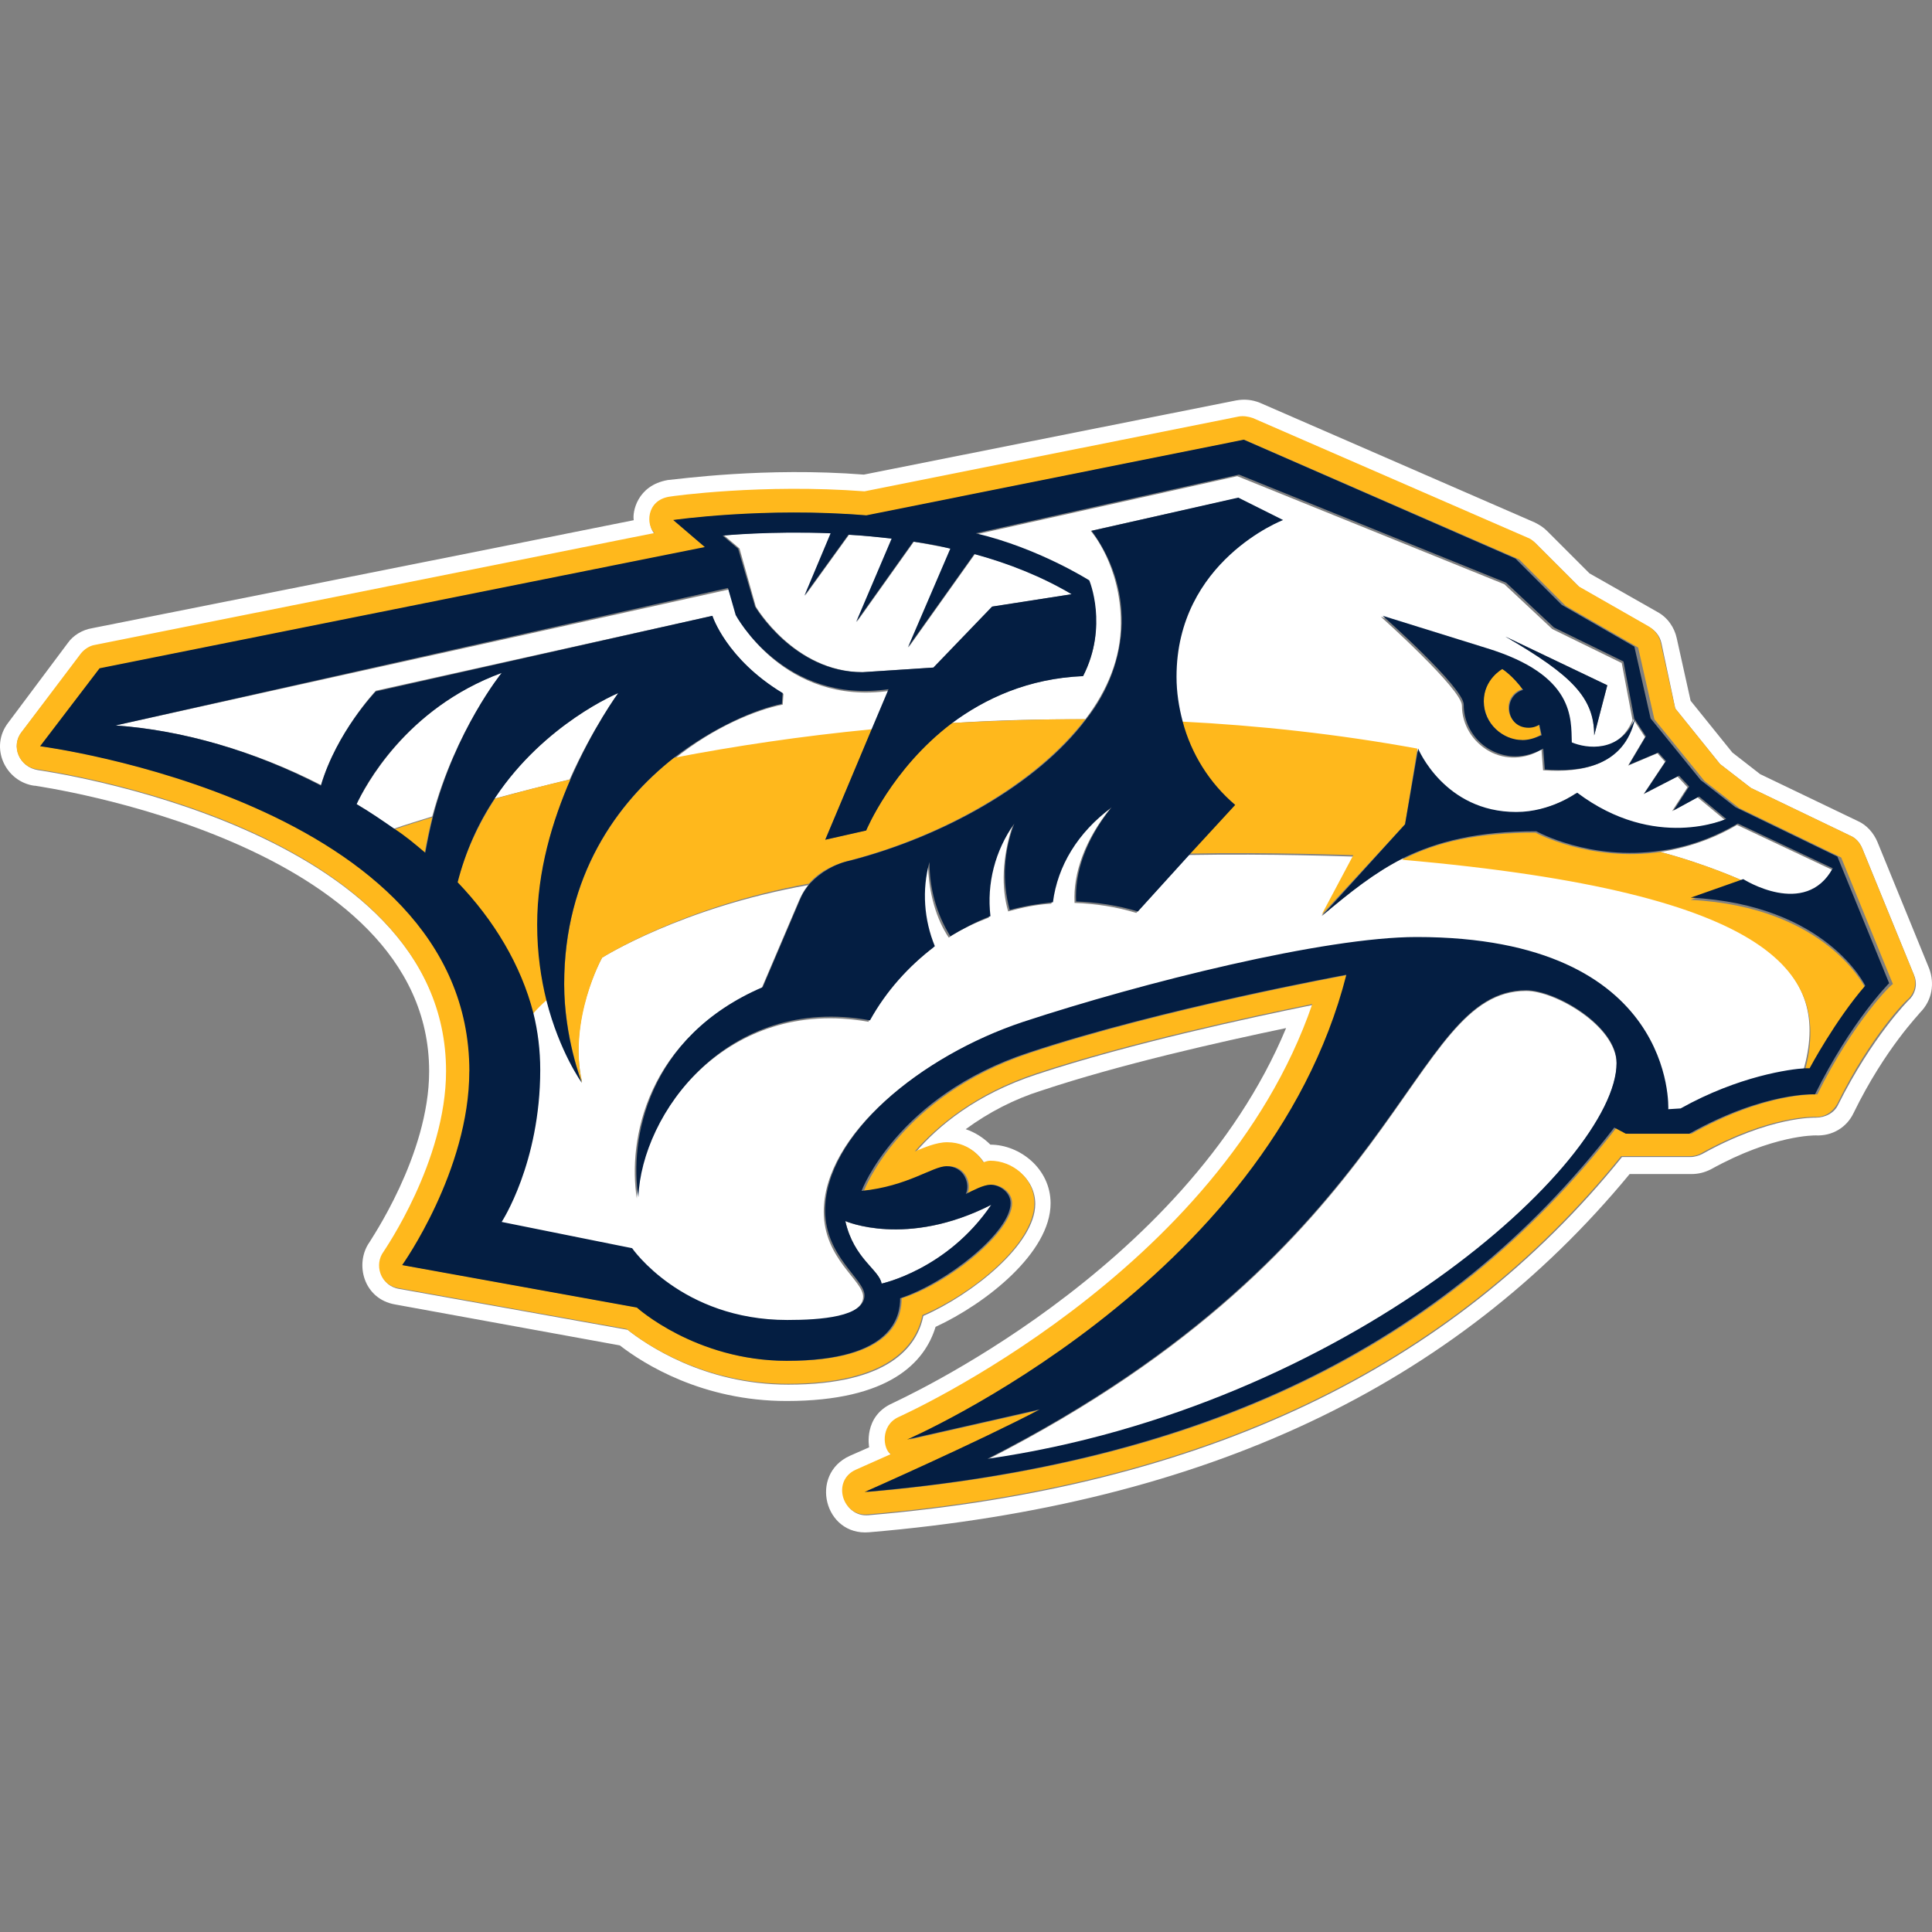 <!-- Generated by IcoMoon.io -->
<svg version="1.1" xmlns="http://www.w3.org/2000/svg" width="32" height="32" viewBox="0 0 32 32">
<rect x="0" y="0" width="32" height="32" fill="#808080" stroke="none"/>
<title>18</title>
<path fill="#fff" d="M0.357 12.13l0.985-1.292c0.051-0.077 0.141-0.128 0.23-0.141l9.271-1.854c-0.128-0.128-0.128-0.537 0.256-0.601 0.064-0.013 1.534-0.217 3.235-0.089l6.202-1.24c0.077-0.013 0.153 0 0.23 0.026l4.552 1.982c0.051 0.026 0.090 0.051 0.115 0.077l0.729 0.729 1.164 0.665c0.090 0.051 0.166 0.141 0.192 0.256l0.23 1.087 0.742 0.921 0.512 0.396 1.65 0.793c0.090 0.038 0.153 0.115 0.192 0.205l0.857 2.097c0.077 0.179 0 0.345-0.090 0.422 0 0-0.601 0.601-1.164 1.726-0.064 0.141-0.217 0.217-0.371 0.217-0.013 0-0.754-0.026-1.88 0.601-0.051 0.026-0.128 0.051-0.192 0.051h-1.138c-2.839 3.517-6.931 5.46-12.48 5.933-0.422 0.038-0.601-0.563-0.192-0.742l0.575-0.256c-0.128-0.077-0.179-0.473 0.128-0.614 0.051-0.026 5.32-2.366 6.854-6.841-1.010 0.205-3.031 0.639-4.578 1.151-1.010 0.332-1.637 0.857-2.008 1.291 0.153-0.064 0.358-0.153 0.537-0.153 0.422 0 0.601 0.332 0.601 0.332 0.038-0.013 0.077-0.026 0.115-0.026 0.345 0 0.729 0.281 0.729 0.703 0 0.665-1.036 1.496-1.854 1.854-0.102 0.512-0.575 1.138-2.238 1.138-1.407 0-2.366-0.678-2.66-0.908l-3.785-0.678c-0.307-0.051-0.396-0.396-0.243-0.601 0.013-0.013 1.036-1.483 1.036-2.992 0-4.066-6.713-4.987-6.777-5-0.307-0.051-0.448-0.396-0.269-0.627zM0.574 13.013c0.064 0.013 6.534 0.921 6.534 4.731 0 1.394-0.985 2.813-0.985 2.826-0.256 0.358-0.102 0.946 0.422 1.036l3.721 0.678c0.396 0.307 1.368 0.921 2.762 0.921 1.701 0 2.289-0.639 2.468-1.228 0.831-0.384 1.905-1.228 1.905-2.046 0-0.575-0.512-0.972-0.997-0.972-0.115-0.115-0.256-0.205-0.409-0.256 0.384-0.281 0.806-0.499 1.253-0.639 1.304-0.435 2.954-0.806 4.054-1.036-1.688 4.054-6.483 6.189-6.522 6.215-0.486 0.217-0.384 0.729-0.384 0.729l-0.32 0.141c-0.678 0.307-0.422 1.33 0.32 1.266 5.575-0.473 9.693-2.417 12.596-5.933h1.023c0.115 0 0.217-0.026 0.32-0.077 1.036-0.575 1.726-0.563 1.739-0.563 0.269 0.013 0.512-0.128 0.627-0.371 0.524-1.074 1.1-1.65 1.1-1.662 0.205-0.205 0.243-0.486 0.153-0.729l-0.857-2.097c-0.064-0.153-0.179-0.281-0.32-0.345l-1.624-0.78-0.46-0.358-0.691-0.857-0.23-1.036c-0.038-0.179-0.153-0.345-0.32-0.435l-1.125-0.639-0.703-0.703c-0.064-0.064-0.128-0.102-0.205-0.141l-4.552-1.982c-0.128-0.051-0.256-0.064-0.396-0.038l-6.163 1.228c-1.637-0.128-3.082 0.077-3.248 0.090-0.511 0.090-0.588 0.537-0.563 0.665-0.563 0.115-8.977 1.79-8.977 1.79-0.153 0.026-0.307 0.115-0.396 0.243l-0.985 1.317c-0.32 0.409-0.051 0.985 0.435 1.049z"></path>
<path fill="#fff" d="M28.86 14.585s1.023 0.652 1.483-0.179l-1.573-0.742c-0.435 0.256-0.87 0.384-1.266 0.448 0.767 0.205 1.355 0.473 1.355 0.473zM10.241 11.478s-1.215 0.499-2.059 1.752c0.422-0.115 0.831-0.217 1.253-0.32 0.384-0.857 0.806-1.432 0.806-1.432z"></path>
<path fill="#fff" d="M26.622 11.35l-0.217 0.831c0-0.627-0.371-0.997-1.471-1.637l1.688 0.806zM17.939 11.197c-0.908 0.038-1.624 0.371-2.174 0.78 0.742-0.051 1.471-0.064 2.212-0.064 0.371-0.486 0.588-1.023 0.588-1.586 0-0.972-0.499-1.534-0.499-1.534l2.404-0.537 0.742 0.371s-1.765 0.678-1.765 2.596c0 0.269 0.038 0.524 0.102 0.742 1.266 0.064 2.583 0.205 3.913 0.448 0 0 0.435 1.049 1.624 1.049 0.575 0 1.010-0.32 1.010-0.32 1.291 0.972 2.468 0.435 2.468 0.435l-0.448-0.371-0.422 0.23 0.256-0.396-0.166-0.179-0.563 0.294 0.358-0.537-0.128-0.141-0.486 0.205 0.281-0.473-0.192-0.294c-0.179 0.793-0.882 0.882-1.496 0.844l-0.026-0.345c-0.269 0.166-0.601 0.179-0.87 0.026s-0.448-0.435-0.448-0.754c0-0.269-1.343-1.471-1.343-1.471l1.726 0.537c1.445 0.448 1.381 1.164 1.407 1.56 0.243 0.102 0.793 0.192 1.036-0.384l-0.179-0.946-1.151-0.563-0.793-0.742-4.424-1.79-4.36 0.972c1.023 0.243 1.88 0.78 1.88 0.78s0.358 0.729-0.077 1.56zM23.221 14.227c-0.46 0.23-0.87 0.55-1.33 0.946l0.524-0.985s-1.394-0.051-2.724-0.026l-0.87 0.959c-0.332-0.102-0.678-0.153-1.023-0.166-0.026-0.486 0.166-1.036 0.588-1.56-0.563 0.422-0.908 0.972-0.972 1.573-0.243 0.013-0.486 0.064-0.716 0.128-0.115-0.396-0.102-0.895 0.077-1.432-0.332 0.499-0.46 1.036-0.396 1.534-0.23 0.089-0.46 0.192-0.665 0.332-0.205-0.307-0.332-0.729-0.345-1.228-0.115 0.511-0.089 0.985 0.089 1.394-0.742 0.55-1.074 1.228-1.074 1.228-2.353-0.422-3.785 1.547-3.836 2.928-0.153-0.959 0.153-2.66 2.059-3.465l0.627-1.471c0.038-0.089 0.089-0.179 0.153-0.256-2.097 0.371-3.414 1.202-3.414 1.202s-0.575 1.023-0.332 2.059c0 0-0.371-0.512-0.588-1.368-0.077 0.077-0.166 0.153-0.243 0.243 0.077 0.307 0.115 0.614 0.115 0.946 0 1.547-0.639 2.519-0.639 2.519l2.161 0.435s0.818 1.189 2.57 1.189c0.55 0 1.279-0.064 1.279-0.409 0-0.269-0.652-0.627-0.652-1.407 0-1.253 1.573-2.557 3.274-3.12 1.982-0.652 5-1.407 6.522-1.407 4.309 0 4.169 2.852 4.169 2.852l0.205-0.013c0.959-0.537 1.816-0.639 2.059-0.665 0.435-1.547-0.358-2.941-6.649-3.491zM6.226 11.44l5.575-1.24s0.217 0.716 1.176 1.292l-0.013 0.179c-0.448 0.089-1.138 0.371-1.79 0.895 1.087-0.205 2.187-0.358 3.286-0.46l0.281-0.665c-1.752 0.256-2.532-1.228-2.532-1.228l-0.141-0.448-10.153 2.251c1.1 0.077 2.302 0.422 3.401 0.985 0.269-0.882 0.908-1.56 0.908-1.56z"></path>
<path fill="#fff" d="M25.279 16.414c-1.982 0-1.944 4.207-8.926 7.762 5.933-0.857 10.422-4.898 10.422-6.56 0-0.614-1.010-1.202-1.496-1.202zM14.001 20.225c0.141 0.627 0.563 0.806 0.601 1.036 0 0 1.087-0.23 1.816-1.304-1.407 0.716-2.417 0.269-2.417 0.269zM12.518 10.046s0.639 1.087 1.777 1.087l1.176-0.077 0.972-1.010 1.317-0.205c-0.486-0.294-1.049-0.511-1.611-0.665l-1.1 1.547 0.703-1.637-0.614-0.115-0.946 1.33 0.588-1.381c-0.243-0.026-0.486-0.051-0.716-0.064l-0.729 1.010 0.435-1.036c-1.023-0.038-1.777 0.038-1.777 0.038l0.256 0.217 0.269 0.959zM5.906 13.319c0.217 0.128 0.422 0.269 0.614 0.409 0.179-0.064 0.396-0.128 0.639-0.205 0.384-1.432 1.151-2.378 1.151-2.378-1.598 0.588-2.263 1.893-2.404 2.174z"></path>
<path fill="#ffb81c" d="M30.1 18.127s-0.831-0.051-2.084 0.652h-1.049l-0.192-0.102c-2.839 3.657-6.867 5.563-12.416 6.036 0 0 1.88-0.831 2.903-1.368l-2.199 0.499s5.972-2.583 7.276-7.698c0 0-3.082 0.563-5.268 1.291-2.174 0.716-2.762 2.289-2.762 2.289 0.767-0.077 1.176-0.409 1.407-0.409 0.281 0 0.384 0.294 0.307 0.46 0.128-0.051 0.294-0.153 0.409-0.153 0.141 0 0.332 0.115 0.332 0.307 0 0.473-1.049 1.33-1.829 1.573 0 0.294-0.115 1.036-1.88 1.036-1.522 0-2.481-0.882-2.481-0.882l-3.887-0.703s1.112-1.56 1.112-3.21c0-4.463-7.11-5.383-7.11-5.383l0.985-1.291 10.025-2.008-0.524-0.448s1.509-0.217 3.197-0.077l6.24-1.253 4.552 1.982 0.767 0.767 1.202 0.691 0.269 1.189 0.831 1.023 0.575 0.448 1.688 0.818 0.857 2.097c-0.013-0.013-0.652 0.614-1.253 1.829zM31.699 16.145l-0.857-2.097c-0.038-0.089-0.102-0.166-0.192-0.205l-1.65-0.793-0.512-0.396-0.742-0.921-0.243-1.1c-0.026-0.102-0.090-0.192-0.192-0.256l-1.164-0.665-0.729-0.729c-0.038-0.038-0.077-0.064-0.115-0.077l-4.552-1.982c-0.077-0.026-0.153-0.038-0.23-0.026l-6.202 1.24c-1.688-0.128-3.171 0.077-3.235 0.089-0.384 0.064-0.384 0.473-0.243 0.601l-9.271 1.854c-0.089 0.013-0.179 0.077-0.23 0.141l-0.985 1.304c-0.179 0.23-0.038 0.575 0.256 0.614 0.064 0.013 6.777 0.921 6.777 5 0 1.496-1.023 2.967-1.036 2.992-0.153 0.205-0.064 0.55 0.243 0.601l3.785 0.678c0.281 0.23 1.253 0.908 2.66 0.908 1.662 0 2.135-0.627 2.238-1.138 0.818-0.345 1.854-1.176 1.854-1.854 0-0.422-0.371-0.703-0.729-0.703-0.038 0-0.077 0.013-0.115 0.026 0 0-0.179-0.332-0.601-0.332-0.179 0-0.384 0.090-0.537 0.153 0.384-0.435 1.010-0.959 2.008-1.291 1.547-0.512 3.568-0.946 4.578-1.151-1.534 4.463-6.803 6.816-6.854 6.841-0.307 0.141-0.256 0.537-0.128 0.614l-0.575 0.256c-0.409 0.179-0.23 0.78 0.192 0.742 5.563-0.473 9.642-2.417 12.48-5.933h1.138c0.064 0 0.128-0.013 0.192-0.051 1.125-0.627 1.867-0.601 1.88-0.601 0.153 0.013 0.294-0.077 0.371-0.217 0.55-1.125 1.151-1.726 1.164-1.726 0.090-0.077 0.166-0.23 0.102-0.409z"></path>
<path fill="#ffb81c" d="M25.215 12.258c0.179 0 0.307-0.089 0.307-0.089-0.013-0.064-0.026-0.128-0.038-0.179-0.038 0.026-0.102 0.051-0.179 0.051-0.192 0-0.32-0.153-0.32-0.32 0-0.141 0.090-0.269 0.23-0.307-0.166-0.243-0.345-0.345-0.345-0.345s-0.294 0.166-0.294 0.537c0 0.384 0.32 0.652 0.639 0.652zM7.032 14.138c0.038-0.205 0.077-0.409 0.128-0.601-0.243 0.077-0.46 0.141-0.639 0.205 0.179 0.115 0.358 0.256 0.511 0.396zM14.346 13.754l-0.678 0.153 0.78-1.829c-1.189 0.115-2.289 0.281-3.286 0.473-0.933 0.742-1.816 1.944-1.816 3.747 0 0.895 0.294 1.637 0.294 1.637-0.23-1.049 0.332-2.072 0.332-2.072s1.317-0.844 3.427-1.228c0.153-0.179 0.371-0.307 0.678-0.384 1.522-0.396 3.069-1.253 3.9-2.34-0.754 0-1.496 0.026-2.212 0.064-0.997 0.754-1.419 1.777-1.419 1.777zM23.476 12.399c-1.33-0.243-2.647-0.384-3.913-0.448 0.256 0.895 0.87 1.381 0.87 1.381l-0.742 0.806c1.33-0.026 2.724 0.026 2.724 0.026l-0.524 0.985 1.381-1.496 0.205-1.253zM9.449 12.91c-0.46 0.102-0.87 0.217-1.253 0.32-0.281 0.435-0.499 0.908-0.627 1.407 0.601 0.639 1.049 1.368 1.253 2.161 0.077-0.090 0.153-0.166 0.243-0.243-0.102-0.409-0.153-0.831-0.153-1.253-0.013-0.882 0.243-1.713 0.537-2.391zM28.86 14.585s-0.588-0.269-1.355-0.473c-1.176 0.166-2.072-0.32-2.072-0.32-0.972 0-1.637 0.153-2.212 0.448 6.291 0.55 7.084 1.944 6.675 3.491h0.077s0.422-0.793 0.921-1.368c0 0-0.639-1.343-2.89-1.458l0.857-0.32z"></path>
<path fill="#041e42" d="M5.906 13.319c0.128-0.281 0.806-1.586 2.404-2.174 0 0-0.767 0.946-1.138 2.378-0.051 0.205-0.090 0.396-0.128 0.601-0.166-0.141-0.332-0.281-0.511-0.396-0.205-0.141-0.409-0.281-0.627-0.409zM1.917 12.015l10.14-2.276 0.128 0.448s0.793 1.483 2.532 1.228l-0.281 0.665-0.767 1.829 0.678-0.153s0.422-1.023 1.419-1.777c0.55-0.409 1.266-0.742 2.174-0.78 0.422-0.831 0.102-1.586 0.102-1.586s-0.844-0.537-1.88-0.78l4.36-0.972 4.424 1.79 0.793 0.742 1.151 0.563 0.179 0.946 0.192 0.294-0.281 0.473 0.486-0.205 0.128 0.141-0.358 0.537 0.575-0.294 0.166 0.179-0.256 0.396 0.422-0.23 0.448 0.371s-1.176 0.537-2.468-0.435c0 0-0.435 0.32-1.010 0.32-1.189 0-1.624-1.049-1.624-1.049l-0.217 1.253-1.368 1.509c0.46-0.384 0.857-0.703 1.33-0.946 0.575-0.281 1.24-0.448 2.212-0.448 0 0 0.895 0.499 2.072 0.32 0.396-0.051 0.831-0.192 1.266-0.448l1.573 0.742c-0.46 0.831-1.483 0.179-1.483 0.179l-0.87 0.307c2.251 0.115 2.89 1.458 2.89 1.458-0.499 0.575-0.921 1.368-0.921 1.368h-0.077c-0.243 0.013-1.1 0.128-2.059 0.665l-0.205 0.013s0.141-2.852-4.169-2.852c-1.522 0-4.54 0.754-6.522 1.407-1.688 0.563-3.274 1.867-3.274 3.12 0 0.767 0.652 1.138 0.652 1.407 0 0.358-0.729 0.409-1.279 0.409-1.752 0-2.57-1.189-2.57-1.189l-2.161-0.435s0.639-0.972 0.639-2.519c0-0.32-0.038-0.639-0.115-0.946-0.205-0.793-0.652-1.534-1.253-2.161 0.128-0.499 0.332-0.972 0.627-1.407 0.818-1.228 2.033-1.726 2.033-1.726s-0.422 0.575-0.793 1.432c-0.294 0.678-0.55 1.509-0.55 2.404 0 0.473 0.064 0.895 0.153 1.253 0.217 0.857 0.588 1.368 0.588 1.368s-0.294-0.742-0.294-1.637c0-1.79 0.87-3.005 1.816-3.747 0.665-0.511 1.355-0.806 1.79-0.895l0.013-0.179c-0.933-0.563-1.164-1.279-1.164-1.279l-5.575 1.253s-0.652 0.678-0.908 1.56c-1.1-0.575-2.302-0.921-3.401-0.997zM13.758 8.831l-0.435 1.036 0.729-1.010c0.243 0.013 0.486 0.038 0.716 0.064l-0.588 1.381 0.946-1.33c0.205 0.026 0.409 0.064 0.614 0.115l-0.703 1.637 1.1-1.547c0.563 0.153 1.113 0.371 1.611 0.665l-1.317 0.205-0.972 1.010-1.176 0.077c-1.138 0-1.777-1.087-1.777-1.087l-0.281-0.959-0.256-0.217c0.013 0 0.767-0.077 1.79-0.038zM16.354 24.163c6.969-3.555 6.944-7.762 8.926-7.762 0.486 0 1.496 0.588 1.496 1.202 0 1.662-4.476 5.703-10.422 6.56zM16.418 19.956c-0.729 1.074-1.816 1.304-1.816 1.304-0.038-0.23-0.46-0.409-0.601-1.036 0 0 1.010 0.448 2.417-0.269zM7.773 17.744c0 1.65-1.112 3.21-1.112 3.21l3.887 0.703s0.972 0.882 2.481 0.882c1.765 0 1.88-0.742 1.88-1.036 0.78-0.256 1.829-1.1 1.829-1.573 0-0.192-0.192-0.307-0.332-0.307-0.115 0-0.281 0.090-0.409 0.153 0.077-0.166-0.026-0.46-0.32-0.46-0.23 0-0.639 0.332-1.407 0.409 0 0 0.588-1.573 2.762-2.289 2.187-0.729 5.268-1.291 5.268-1.291-1.304 5.115-7.276 7.698-7.276 7.698l2.199-0.499c-1.023 0.537-2.903 1.368-2.903 1.368 5.55-0.473 9.591-2.378 12.417-6.036l0.192 0.102h1.049c1.253-0.703 2.084-0.652 2.084-0.652 0.601-1.215 1.228-1.841 1.228-1.841l-0.857-2.097-1.688-0.818-0.575-0.448-0.831-1.023-0.269-1.189-1.202-0.691-0.767-0.767-4.501-1.969-6.253 1.253c-1.688-0.141-3.197 0.077-3.197 0.077l0.524 0.448-10.025 2.008-0.985 1.291s7.11 0.921 7.11 5.383z"></path>
<path fill="#041e42" d="M25.215 12.258c-0.32 0-0.639-0.269-0.639-0.639s0.307-0.537 0.307-0.537 0.166 0.102 0.345 0.345c-0.141 0.038-0.23 0.166-0.23 0.307 0 0.166 0.115 0.32 0.32 0.32 0.077 0 0.141-0.026 0.179-0.051 0.013 0.064 0.026 0.115 0.038 0.179-0.013-0.013-0.141 0.077-0.32 0.077zM26.034 12.296c-0.013-0.396 0.051-1.113-1.407-1.56l-1.726-0.537s1.343 1.189 1.343 1.471c0 0.473 0.384 0.857 0.857 0.857 0.166 0 0.32-0.051 0.46-0.128l0.026 0.345c0.601 0.051 1.317-0.051 1.496-0.844-0.256 0.575-0.806 0.499-1.049 0.396z"></path>
<path fill="#041e42" d="M10.574 19.828c0.051-1.381 1.483-3.363 3.836-2.928 0.269-0.486 0.639-0.895 1.074-1.228-0.179-0.435-0.217-0.933-0.089-1.394 0 0.435 0.115 0.857 0.345 1.228 0.217-0.128 0.435-0.243 0.665-0.332-0.064-0.537 0.077-1.087 0.396-1.534-0.179 0.46-0.205 0.959-0.077 1.432 0.23-0.064 0.473-0.102 0.716-0.128 0.077-0.601 0.409-1.151 0.972-1.573-0.422 0.524-0.614 1.074-0.588 1.56 0.345 0.013 0.691 0.064 1.023 0.166l0.87-0.959 0.742-0.806c-0.422-0.358-0.729-0.844-0.87-1.381-0.064-0.243-0.102-0.486-0.102-0.742 0-1.918 1.765-2.596 1.765-2.596l-0.742-0.371-2.43 0.55c0.332 0.448 0.512 0.985 0.499 1.534-0.013 0.575-0.23 1.138-0.588 1.586-0.818 1.087-2.378 1.944-3.9 2.34-0.256 0.051-0.499 0.192-0.678 0.384-0.064 0.077-0.115 0.153-0.153 0.243l-0.627 1.471c-1.905 0.818-2.212 2.519-2.059 3.478zM26.405 12.181l0.217-0.831-1.688-0.806c1.1 0.639 1.471 1.010 1.471 1.637z"></path>
</svg>

